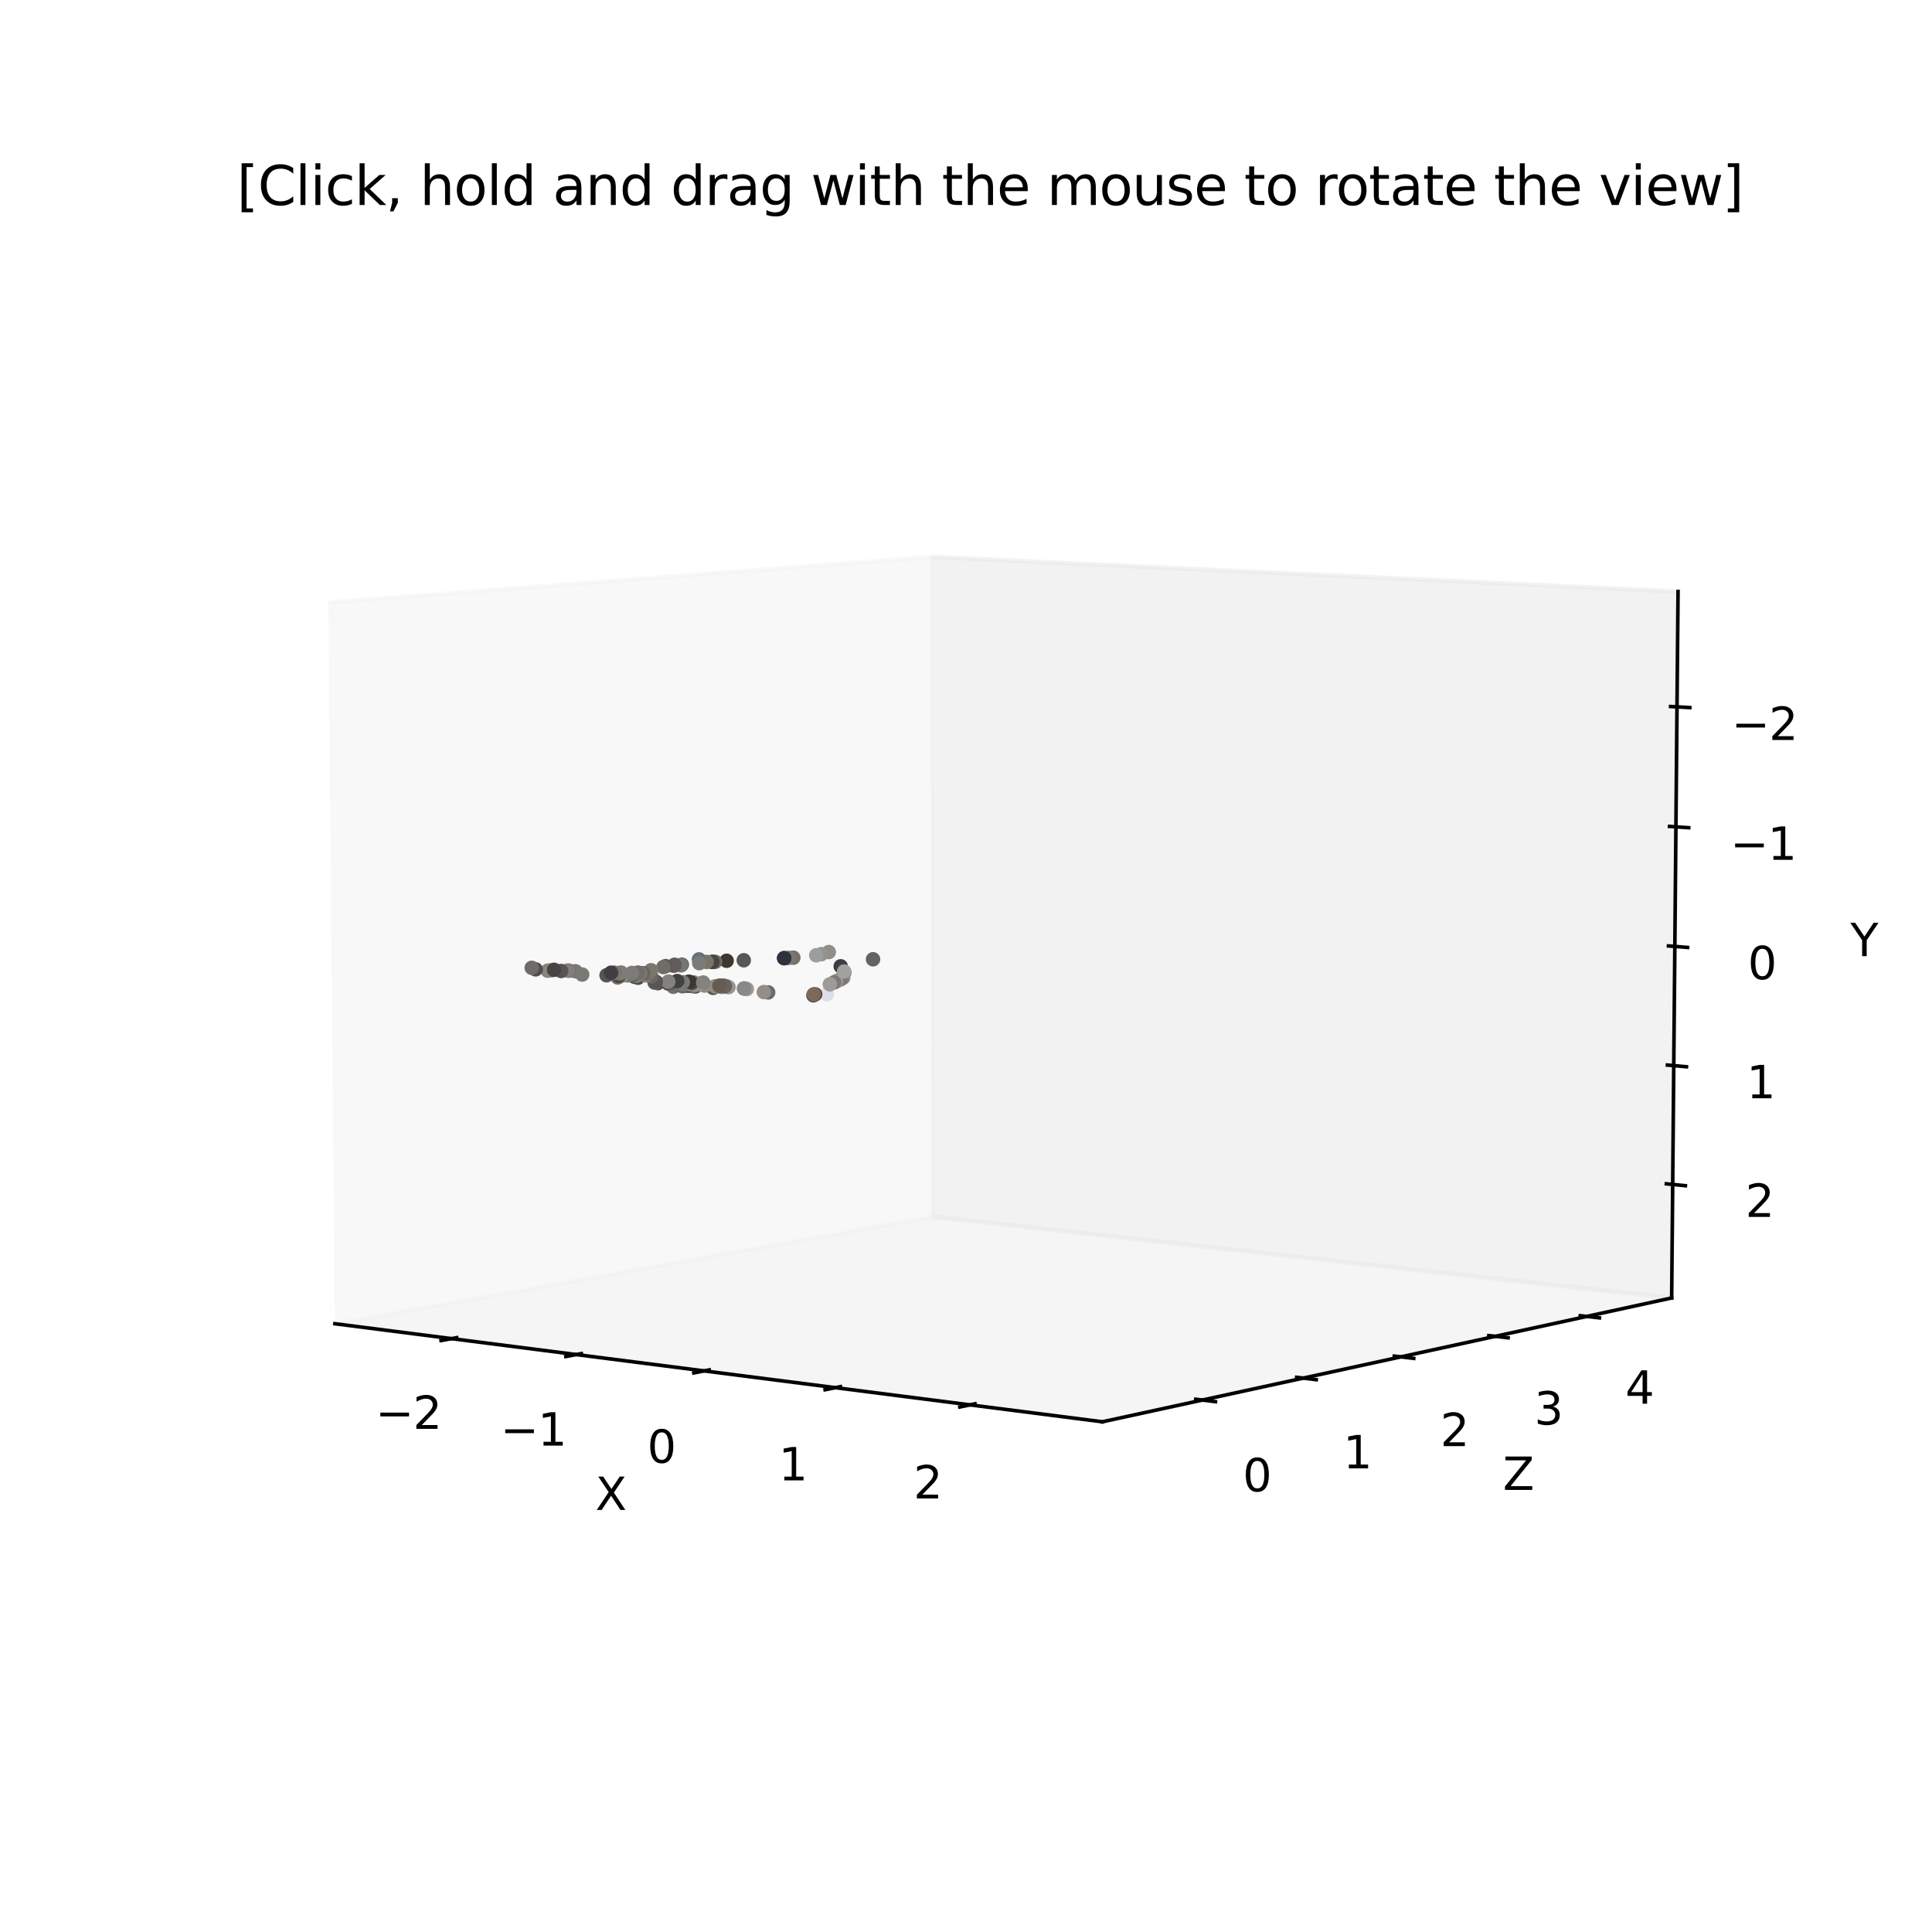 <?xml version="1.0" encoding="utf-8" standalone="no"?>
<!DOCTYPE svg PUBLIC "-//W3C//DTD SVG 1.1//EN"
  "http://www.w3.org/Graphics/SVG/1.1/DTD/svg11.dtd">
<svg height="432pt" version="1.1" viewBox="0 0 432 432" width="432pt" xmlns="http://www.w3.org/2000/svg" xmlns:xlink="http://www.w3.org/1999/xlink">
 <defs>
  <style type="text/css">*{stroke-linecap:butt;stroke-linejoin:round;}</style>
 </defs>
 <g id="figure_1">
  <g id="patch_1">
   <path d="M 0 432 
L 432 432 
L 432 0 
L 0 0 
z
" style="fill:#ffffff;"/>
  </g>
  <g id="patch_2">
   <path d="M 55.08 384.48 
L 387.72 384.48 
L 387.72 51.84 
L 55.08 51.84 
z
" style="fill:#ffffff;"/>
  </g>
  <g id="pane3d_1">
   <g id="patch_3">
    <path d="M 73.392 134.72 
L 208.281 124.532 
L 208.438 272.027 
L 74.879 295.988 
" style="fill:#f2f2f2;opacity:0.5;stroke:#f2f2f2;stroke-linejoin:miter;"/>
   </g>
  </g>
  <g id="pane3d_2">
   <g id="patch_4">
    <path d="M 208.281 124.532 
L 375.214 132.267 
L 373.788 290.223 
L 208.438 272.027 
" style="fill:#e6e6e6;opacity:0.5;stroke:#e6e6e6;stroke-linejoin:miter;"/>
   </g>
  </g>
  <g id="pane3d_3">
   <g id="patch_5">
    <path d="M 74.879 295.988 
L 246.496 317.916 
L 373.788 290.223 
L 208.438 272.027 
" style="fill:#ececec;opacity:0.5;stroke:#ececec;stroke-linejoin:miter;"/>
   </g>
  </g>
  <g id="axis3d_1">
   <g id="line2d_1">
    <path d="M 74.879 295.988 
L 246.496 317.916 
" style="fill:none;stroke:#000000;stroke-linecap:square;stroke-width:0.8;"/>
   </g>
   <g id="text_1">
    <!-- X -->
    <g transform="translate(133.131 337.629)scale(0.1 -0.1)">
     <defs>
      <path d="M 403 4666 
L 1081 4666 
L 2241 2931 
L 3406 4666 
L 4084 4666 
L 2584 2425 
L 4184 0 
L 3506 0 
L 2194 1984 
L 872 0 
L 191 0 
L 1856 2491 
L 403 4666 
z
" id="DejaVuSans-58" transform="scale(0.016)"/>
     </defs>
     <use xlink:href="#DejaVuSans-58"/>
    </g>
   </g>
   <g id="xtick_1">
    <g id="line2d_2">
     <path d="M 102.119 299.105 
L 98.627 299.75 
" style="fill:none;stroke:#000000;stroke-linecap:square;stroke-width:0.8;"/>
    </g>
    <g id="text_2">
     <!-- −2 -->
     <g transform="translate(83.963 319.496)scale(0.1 -0.1)">
      <defs>
       <path d="M 678 2272 
L 4684 2272 
L 4684 1741 
L 678 1741 
L 678 2272 
z
" id="DejaVuSans-2212" transform="scale(0.016)"/>
       <path d="M 1228 531 
L 3431 531 
L 3431 0 
L 469 0 
L 469 531 
Q 828 903 1448 1529 
Q 2069 2156 2228 2338 
Q 2531 2678 2651 2914 
Q 2772 3150 2772 3378 
Q 2772 3750 2511 3984 
Q 2250 4219 1831 4219 
Q 1534 4219 1204 4116 
Q 875 4013 500 3803 
L 500 4441 
Q 881 4594 1212 4672 
Q 1544 4750 1819 4750 
Q 2544 4750 2975 4387 
Q 3406 4025 3406 3419 
Q 3406 3131 3298 2873 
Q 3191 2616 2906 2266 
Q 2828 2175 2409 1742 
Q 1991 1309 1228 531 
z
" id="DejaVuSans-32" transform="scale(0.016)"/>
      </defs>
      <use xlink:href="#DejaVuSans-2212"/>
      <use x="83.789" xlink:href="#DejaVuSans-32"/>
     </g>
    </g>
   </g>
   <g id="xtick_2">
    <g id="line2d_3">
     <path d="M 129.997 302.663 
L 126.526 303.324 
" style="fill:none;stroke:#000000;stroke-linecap:square;stroke-width:0.8;"/>
    </g>
    <g id="text_3">
     <!-- −1 -->
     <g transform="translate(111.886 323.24)scale(0.1 -0.1)">
      <defs>
       <path d="M 794 531 
L 1825 531 
L 1825 4091 
L 703 3866 
L 703 4441 
L 1819 4666 
L 2450 4666 
L 2450 531 
L 3481 531 
L 3481 0 
L 794 0 
L 794 531 
z
" id="DejaVuSans-31" transform="scale(0.016)"/>
      </defs>
      <use xlink:href="#DejaVuSans-2212"/>
      <use x="83.789" xlink:href="#DejaVuSans-31"/>
     </g>
    </g>
   </g>
   <g id="xtick_3">
    <g id="line2d_4">
     <path d="M 158.588 306.311 
L 155.139 306.989 
" style="fill:none;stroke:#000000;stroke-linecap:square;stroke-width:0.8;"/>
    </g>
    <g id="text_4">
     <!-- 0 -->
     <g transform="translate(144.718 327.079)scale(0.1 -0.1)">
      <defs>
       <path d="M 2034 4250 
Q 1547 4250 1301 3770 
Q 1056 3291 1056 2328 
Q 1056 1369 1301 889 
Q 1547 409 2034 409 
Q 2525 409 2770 889 
Q 3016 1369 3016 2328 
Q 3016 3291 2770 3770 
Q 2525 4250 2034 4250 
z
M 2034 4750 
Q 2819 4750 3233 4129 
Q 3647 3509 3647 2328 
Q 3647 1150 3233 529 
Q 2819 -91 2034 -91 
Q 1250 -91 836 529 
Q 422 1150 422 2328 
Q 422 3509 836 4129 
Q 1250 4750 2034 4750 
z
" id="DejaVuSans-30" transform="scale(0.016)"/>
      </defs>
      <use xlink:href="#DejaVuSans-30"/>
     </g>
    </g>
   </g>
   <g id="xtick_4">
    <g id="line2d_5">
     <path d="M 187.919 310.054 
L 184.495 310.75 
" style="fill:none;stroke:#000000;stroke-linecap:square;stroke-width:0.8;"/>
    </g>
    <g id="text_5">
     <!-- 1 -->
     <g transform="translate(174.107 331.019)scale(0.1 -0.1)">
      <use xlink:href="#DejaVuSans-31"/>
     </g>
    </g>
   </g>
   <g id="xtick_5">
    <g id="line2d_6">
     <path d="M 218.019 313.895 
L 214.623 314.609 
" style="fill:none;stroke:#000000;stroke-linecap:square;stroke-width:0.8;"/>
    </g>
    <g id="text_6">
     <!-- 2 -->
     <g transform="translate(204.271 335.062)scale(0.1 -0.1)">
      <use xlink:href="#DejaVuSans-32"/>
     </g>
    </g>
   </g>
  </g>
  <g id="axis3d_2">
   <g id="line2d_7">
    <path d="M 373.788 290.223 
L 246.496 317.916 
" style="fill:none;stroke:#000000;stroke-linecap:square;stroke-width:0.8;"/>
   </g>
   <g id="text_7">
    <!-- Z -->
    <g transform="translate(336.054 333.151)scale(0.1 -0.1)">
     <defs>
      <path d="M 359 4666 
L 4025 4666 
L 4025 4184 
L 1075 531 
L 4097 531 
L 4097 0 
L 288 0 
L 288 481 
L 3238 4134 
L 359 4134 
L 359 4666 
z
" id="DejaVuSans-5a" transform="scale(0.016)"/>
     </defs>
     <use xlink:href="#DejaVuSans-5a"/>
    </g>
   </g>
   <g id="xtick_6">
    <g id="line2d_8">
     <path d="M 267.369 312.872 
L 271.784 313.422 
" style="fill:none;stroke:#000000;stroke-linecap:square;stroke-width:0.8;"/>
    </g>
    <g id="text_8">
     <!-- 0 -->
     <g transform="translate(277.887 333.468)scale(0.1 -0.1)">
      <use xlink:href="#DejaVuSans-30"/>
     </g>
    </g>
   </g>
   <g id="xtick_7">
    <g id="line2d_9">
     <path d="M 289.936 307.971 
L 294.319 308.503 
" style="fill:none;stroke:#000000;stroke-linecap:square;stroke-width:0.8;"/>
    </g>
    <g id="text_9">
     <!-- 1 -->
     <g transform="translate(300.338 328.326)scale(0.1 -0.1)">
      <use xlink:href="#DejaVuSans-31"/>
     </g>
    </g>
   </g>
   <g id="xtick_8">
    <g id="line2d_10">
     <path d="M 311.766 303.23 
L 316.117 303.744 
" style="fill:none;stroke:#000000;stroke-linecap:square;stroke-width:0.8;"/>
    </g>
    <g id="text_10">
     <!-- 2 -->
     <g transform="translate(322.054 323.352)scale(0.1 -0.1)">
      <use xlink:href="#DejaVuSans-32"/>
     </g>
    </g>
   </g>
   <g id="xtick_9">
    <g id="line2d_11">
     <path d="M 332.896 298.641 
L 337.215 299.139 
" style="fill:none;stroke:#000000;stroke-linecap:square;stroke-width:0.8;"/>
    </g>
    <g id="text_11">
     <!-- 3 -->
     <g transform="translate(343.069 318.539)scale(0.1 -0.1)">
      <defs>
       <path d="M 2597 2516 
Q 3050 2419 3304 2112 
Q 3559 1806 3559 1356 
Q 3559 666 3084 287 
Q 2609 -91 1734 -91 
Q 1441 -91 1130 -33 
Q 819 25 488 141 
L 488 750 
Q 750 597 1062 519 
Q 1375 441 1716 441 
Q 2309 441 2620 675 
Q 2931 909 2931 1356 
Q 2931 1769 2642 2001 
Q 2353 2234 1838 2234 
L 1294 2234 
L 1294 2753 
L 1863 2753 
Q 2328 2753 2575 2939 
Q 2822 3125 2822 3475 
Q 2822 3834 2567 4026 
Q 2313 4219 1838 4219 
Q 1578 4219 1281 4162 
Q 984 4106 628 3988 
L 628 4550 
Q 988 4650 1302 4700 
Q 1616 4750 1894 4750 
Q 2613 4750 3031 4423 
Q 3450 4097 3450 3541 
Q 3450 3153 3228 2886 
Q 3006 2619 2597 2516 
z
" id="DejaVuSans-33" transform="scale(0.016)"/>
      </defs>
      <use xlink:href="#DejaVuSans-33"/>
     </g>
    </g>
   </g>
   <g id="xtick_10">
    <g id="line2d_12">
     <path d="M 353.359 294.197 
L 357.645 294.679 
" style="fill:none;stroke:#000000;stroke-linecap:square;stroke-width:0.8;"/>
    </g>
    <g id="text_12">
     <!-- 4 -->
     <g transform="translate(363.417 313.878)scale(0.1 -0.1)">
      <defs>
       <path d="M 2419 4116 
L 825 1625 
L 2419 1625 
L 2419 4116 
z
M 2253 4666 
L 3047 4666 
L 3047 1625 
L 3713 1625 
L 3713 1100 
L 3047 1100 
L 3047 0 
L 2419 0 
L 2419 1100 
L 313 1100 
L 313 1709 
L 2253 4666 
z
" id="DejaVuSans-34" transform="scale(0.016)"/>
      </defs>
      <use xlink:href="#DejaVuSans-34"/>
     </g>
    </g>
   </g>
  </g>
  <g id="axis3d_3">
   <g id="line2d_13">
    <path d="M 373.788 290.223 
L 375.214 132.267 
" style="fill:none;stroke:#000000;stroke-linecap:square;stroke-width:0.8;"/>
   </g>
   <g id="text_13">
    <!-- Y -->
    <g transform="translate(413.758 213.802)scale(0.1 -0.1)">
     <defs>
      <path d="M -13 4666 
L 666 4666 
L 1959 2747 
L 3244 4666 
L 3922 4666 
L 2272 2222 
L 2272 0 
L 1638 0 
L 1638 2222 
L -13 4666 
z
" id="DejaVuSans-59" transform="scale(0.016)"/>
     </defs>
     <use xlink:href="#DejaVuSans-59"/>
    </g>
   </g>
   <g id="xtick_11">
    <g id="line2d_14">
     <path d="M 373.553 157.977 
L 377.843 158.221 
" style="fill:none;stroke:#000000;stroke-linecap:square;stroke-width:0.8;"/>
    </g>
    <g id="text_14">
     <!-- −2 -->
     <g transform="translate(387.169 165.462)scale(0.1 -0.1)">
      <use xlink:href="#DejaVuSans-2212"/>
      <use x="83.789" xlink:href="#DejaVuSans-32"/>
     </g>
    </g>
   </g>
   <g id="xtick_12">
    <g id="line2d_15">
     <path d="M 373.313 184.788 
L 377.596 185.078 
" style="fill:none;stroke:#000000;stroke-linecap:square;stroke-width:0.8;"/>
    </g>
    <g id="text_15">
     <!-- −1 -->
     <g transform="translate(386.895 192.252)scale(0.1 -0.1)">
      <use xlink:href="#DejaVuSans-2212"/>
      <use x="83.789" xlink:href="#DejaVuSans-31"/>
     </g>
    </g>
   </g>
   <g id="xtick_13">
    <g id="line2d_16">
     <path d="M 373.074 211.513 
L 377.35 211.848 
" style="fill:none;stroke:#000000;stroke-linecap:square;stroke-width:0.8;"/>
    </g>
    <g id="text_16">
     <!-- 0 -->
     <g transform="translate(390.813 218.955)scale(0.1 -0.1)">
      <use xlink:href="#DejaVuSans-30"/>
     </g>
    </g>
   </g>
   <g id="xtick_14">
    <g id="line2d_17">
     <path d="M 372.836 238.15 
L 377.105 238.531 
" style="fill:none;stroke:#000000;stroke-linecap:square;stroke-width:0.8;"/>
    </g>
    <g id="text_17">
     <!-- 1 -->
     <g transform="translate(390.541 245.571)scale(0.1 -0.1)">
      <use xlink:href="#DejaVuSans-31"/>
     </g>
    </g>
   </g>
   <g id="xtick_15">
    <g id="line2d_18">
     <path d="M 372.599 264.702 
L 376.86 265.127 
" style="fill:none;stroke:#000000;stroke-linecap:square;stroke-width:0.8;"/>
    </g>
    <g id="text_18">
     <!-- 2 -->
     <g transform="translate(390.27 272.102)scale(0.1 -0.1)">
      <use xlink:href="#DejaVuSans-32"/>
     </g>
    </g>
   </g>
  </g>
  <g id="axes_1">
   <g id="Path3DCollection_1">
    <defs>
     <path d="M 0 1.118 
C 0.297 1.118 0.581 1 0.791 0.791 
C 1 0.581 1.118 0.297 1.118 -0 
C 1.118 -0.297 1 -0.581 0.791 -0.791 
C 0.581 -1 0.297 -1.118 0 -1.118 
C -0.297 -1.118 -0.581 -1 -0.791 -0.791 
C -1 -0.581 -1.118 -0.297 -1.118 0 
C -1.118 0.297 -1 0.581 -0.791 0.791 
C -0.581 1 -0.297 1.118 0 1.118 
z
" id="C0_0_3063d80f32"/>
    </defs>
    <g clip-path="url(#p1f73ba6864)">
     <use style="fill:#3d3d3f;stroke:#3d3d3f;" x="187.988" xlink:href="#C0_0_3063d80f32" y="216.07"/>
    </g>
    <g clip-path="url(#p1f73ba6864)">
     <use style="fill:#746b6c;stroke:#746b6c;" x="188.794" xlink:href="#C0_0_3063d80f32" y="217.466"/>
    </g>
    <g clip-path="url(#p1f73ba6864)">
     <use style="fill:#888783;stroke:#888783;" x="188.535" xlink:href="#C0_0_3063d80f32" y="218.627"/>
    </g>
    <g clip-path="url(#p1f73ba6864)">
     <use style="fill:#7c7877;stroke:#7c7877;" x="187.936" xlink:href="#C0_0_3063d80f32" y="218.982"/>
    </g>
    <g clip-path="url(#p1f73ba6864)">
     <use style="fill:#918d8a;stroke:#918d8a;" x="185.321" xlink:href="#C0_0_3063d80f32" y="212.881"/>
    </g>
    <g clip-path="url(#p1f73ba6864)">
     <use style="fill:#817e79;stroke:#817e79;" x="187.133" xlink:href="#C0_0_3063d80f32" y="219.343"/>
    </g>
    <g clip-path="url(#p1f73ba6864)">
     <use style="fill:#dcdfe8;stroke:#dcdfe8;" x="184.88" xlink:href="#C0_0_3063d80f32" y="222.3"/>
    </g>
    <g clip-path="url(#p1f73ba6864)">
     <use style="fill:#a19d9c;stroke:#a19d9c;" x="186.882" xlink:href="#C0_0_3063d80f32" y="219.507"/>
    </g>
    <g clip-path="url(#p1f73ba6864)">
     <use style="fill:#92938d;stroke:#92938d;" x="183.662" xlink:href="#C0_0_3063d80f32" y="213.355"/>
    </g>
    <g clip-path="url(#p1f73ba6864)">
     <use style="fill:#7d7a75;stroke:#7d7a75;" x="186.531" xlink:href="#C0_0_3063d80f32" y="219.658"/>
    </g>
    <g clip-path="url(#p1f73ba6864)">
     <use style="fill:#9c9d9f;stroke:#9c9d9f;" x="182.517" xlink:href="#C0_0_3063d80f32" y="213.599"/>
    </g>
    <g clip-path="url(#p1f73ba6864)">
     <use style="fill:#666263;stroke:#666263;" x="195.214" xlink:href="#C0_0_3063d80f32" y="214.497"/>
    </g>
    <g clip-path="url(#p1f73ba6864)">
     <use style="fill:#9e9a97;stroke:#9e9a97;" x="185.554" xlink:href="#C0_0_3063d80f32" y="220.093"/>
    </g>
    <g clip-path="url(#p1f73ba6864)">
     <use style="fill:#49423a;stroke:#49423a;" x="181.883" xlink:href="#C0_0_3063d80f32" y="222.549"/>
    </g>
    <g clip-path="url(#p1f73ba6864)">
     <use style="fill:#a2a19d;stroke:#a2a19d;" x="188.751" xlink:href="#C0_0_3063d80f32" y="217.226"/>
    </g>
    <g clip-path="url(#p1f73ba6864)">
     <use style="fill:#62412e;stroke:#62412e;" x="182.275" xlink:href="#C0_0_3063d80f32" y="222.332"/>
    </g>
    <g clip-path="url(#p1f73ba6864)">
     <use style="fill:#7b695b;stroke:#7b695b;" x="181.966" xlink:href="#C0_0_3063d80f32" y="222.339"/>
    </g>
    <g clip-path="url(#p1f73ba6864)">
     <use style="fill:#74716c;stroke:#74716c;" x="177.391" xlink:href="#C0_0_3063d80f32" y="214.142"/>
    </g>
    <g clip-path="url(#p1f73ba6864)">
     <use style="fill:#7a7675;stroke:#7a7675;" x="176.332" xlink:href="#C0_0_3063d80f32" y="214.188"/>
    </g>
    <g clip-path="url(#p1f73ba6864)">
     <use style="fill:#2e323d;stroke:#2e323d;" x="175.337" xlink:href="#C0_0_3063d80f32" y="214.246"/>
    </g>
    <g clip-path="url(#p1f73ba6864)">
     <use style="fill:#2e323d;stroke:#2e323d;" x="175.337" xlink:href="#C0_0_3063d80f32" y="214.246"/>
    </g>
    <g clip-path="url(#p1f73ba6864)">
     <use style="fill:#6c6b69;stroke:#6c6b69;" x="171.767" xlink:href="#C0_0_3063d80f32" y="221.902"/>
    </g>
    <g clip-path="url(#p1f73ba6864)">
     <use style="fill:#938e88;stroke:#938e88;" x="170.797" xlink:href="#C0_0_3063d80f32" y="221.828"/>
    </g>
    <g clip-path="url(#p1f73ba6864)">
     <use style="fill:#565857;stroke:#565857;" x="166.31" xlink:href="#C0_0_3063d80f32" y="214.719"/>
    </g>
    <g clip-path="url(#p1f73ba6864)">
     <use style="fill:#9d9996;stroke:#9d9996;" x="166.989" xlink:href="#C0_0_3063d80f32" y="221.144"/>
    </g>
    <g clip-path="url(#p1f73ba6864)">
     <use style="fill:#3c382c;stroke:#3c382c;" x="162.479" xlink:href="#C0_0_3063d80f32" y="214.828"/>
    </g>
    <g clip-path="url(#p1f73ba6864)">
     <use style="fill:#8a8987;stroke:#8a8987;" x="166.369" xlink:href="#C0_0_3063d80f32" y="221.025"/>
    </g>
    <g clip-path="url(#p1f73ba6864)">
     <use style="fill:#8a8987;stroke:#8a8987;" x="166.369" xlink:href="#C0_0_3063d80f32" y="221.025"/>
    </g>
    <g clip-path="url(#p1f73ba6864)">
     <use style="fill:#97928c;stroke:#97928c;" x="162.896" xlink:href="#C0_0_3063d80f32" y="220.718"/>
    </g>
    <g clip-path="url(#p1f73ba6864)">
     <use style="fill:#6c6962;stroke:#6c6962;" x="159.913" xlink:href="#C0_0_3063d80f32" y="215.067"/>
    </g>
    <g clip-path="url(#p1f73ba6864)">
     <use style="fill:#5b544e;stroke:#5b544e;" x="159.448" xlink:href="#C0_0_3063d80f32" y="220.89"/>
    </g>
    <g clip-path="url(#p1f73ba6864)">
     <use style="fill:#7c7676;stroke:#7c7676;" x="162.294" xlink:href="#C0_0_3063d80f32" y="220.62"/>
    </g>
    <g clip-path="url(#p1f73ba6864)">
     <use style="fill:#9c938a;stroke:#9c938a;" x="161.382" xlink:href="#C0_0_3063d80f32" y="220.698"/>
    </g>
    <g clip-path="url(#p1f73ba6864)">
     <use style="fill:#9b9693;stroke:#9b9693;" x="162.552" xlink:href="#C0_0_3063d80f32" y="220.553"/>
    </g>
    <g clip-path="url(#p1f73ba6864)">
     <use style="fill:#454641;stroke:#454641;" x="159.259" xlink:href="#C0_0_3063d80f32" y="215.081"/>
    </g>
    <g clip-path="url(#p1f73ba6864)">
     <use style="fill:#454641;stroke:#454641;" x="159.259" xlink:href="#C0_0_3063d80f32" y="215.081"/>
    </g>
    <g clip-path="url(#p1f73ba6864)">
     <use style="fill:#6c6260;stroke:#6c6260;" x="162.097" xlink:href="#C0_0_3063d80f32" y="220.515"/>
    </g>
    <g clip-path="url(#p1f73ba6864)">
     <use style="fill:#6c6259;stroke:#6c6259;" x="161.628" xlink:href="#C0_0_3063d80f32" y="220.485"/>
    </g>
    <g clip-path="url(#p1f73ba6864)">
     <use style="fill:#6a625f;stroke:#6a625f;" x="161.802" xlink:href="#C0_0_3063d80f32" y="220.398"/>
    </g>
    <g clip-path="url(#p1f73ba6864)">
     <use style="fill:#86837c;stroke:#86837c;" x="160.851" xlink:href="#C0_0_3063d80f32" y="220.499"/>
    </g>
    <g clip-path="url(#p1f73ba6864)">
     <use style="fill:#8f8d7e;stroke:#8f8d7e;" x="159.885" xlink:href="#C0_0_3063d80f32" y="220.543"/>
    </g>
    <g clip-path="url(#p1f73ba6864)">
     <use style="fill:#7a7468;stroke:#7a7468;" x="158.009" xlink:href="#C0_0_3063d80f32" y="215.086"/>
    </g>
    <g clip-path="url(#p1f73ba6864)">
     <use style="fill:#665c52;stroke:#665c52;" x="160.879" xlink:href="#C0_0_3063d80f32" y="220.425"/>
    </g>
    <g clip-path="url(#p1f73ba6864)">
     <use style="fill:#665c52;stroke:#665c52;" x="160.879" xlink:href="#C0_0_3063d80f32" y="220.425"/>
    </g>
    <g clip-path="url(#p1f73ba6864)">
     <use style="fill:#514947;stroke:#514947;" x="155.508" xlink:href="#C0_0_3063d80f32" y="220.564"/>
    </g>
    <g clip-path="url(#p1f73ba6864)">
     <use style="fill:#928b81;stroke:#928b81;" x="157.539" xlink:href="#C0_0_3063d80f32" y="220.368"/>
    </g>
    <g clip-path="url(#p1f73ba6864)">
     <use style="fill:#726a5d;stroke:#726a5d;" x="154.99" xlink:href="#C0_0_3063d80f32" y="220.481"/>
    </g>
    <g clip-path="url(#p1f73ba6864)">
     <use style="fill:#726a5d;stroke:#726a5d;" x="154.99" xlink:href="#C0_0_3063d80f32" y="220.481"/>
    </g>
    <g clip-path="url(#p1f73ba6864)">
     <use style="fill:#585350;stroke:#585350;" x="155.198" xlink:href="#C0_0_3063d80f32" y="220.467"/>
    </g>
    <g clip-path="url(#p1f73ba6864)">
     <use style="fill:#64707c;stroke:#64707c;" x="156.292" xlink:href="#C0_0_3063d80f32" y="214.515"/>
    </g>
    <g clip-path="url(#p1f73ba6864)">
     <use style="fill:#737069;stroke:#737069;" x="150.562" xlink:href="#C0_0_3063d80f32" y="220.648"/>
    </g>
    <g clip-path="url(#p1f73ba6864)">
     <use style="fill:#6e6761;stroke:#6e6761;" x="152.574" xlink:href="#C0_0_3063d80f32" y="220.534"/>
    </g>
    <g clip-path="url(#p1f73ba6864)">
     <use style="fill:#8a877e;stroke:#8a877e;" x="155.113" xlink:href="#C0_0_3063d80f32" y="220.35"/>
    </g>
    <g clip-path="url(#p1f73ba6864)">
     <use style="fill:#7b7c76;stroke:#7b7c76;" x="156.364" xlink:href="#C0_0_3063d80f32" y="215.365"/>
    </g>
    <g clip-path="url(#p1f73ba6864)">
     <use style="fill:#59514e;stroke:#59514e;" x="153.645" xlink:href="#C0_0_3063d80f32" y="220.415"/>
    </g>
    <g clip-path="url(#p1f73ba6864)">
     <use style="fill:#797166;stroke:#797166;" x="153.811" xlink:href="#C0_0_3063d80f32" y="220.368"/>
    </g>
    <g clip-path="url(#p1f73ba6864)">
     <use style="fill:#797166;stroke:#797166;" x="153.811" xlink:href="#C0_0_3063d80f32" y="220.368"/>
    </g>
    <g clip-path="url(#p1f73ba6864)">
     <use style="fill:#4f4b4a;stroke:#4f4b4a;" x="154.052" xlink:href="#C0_0_3063d80f32" y="220.32"/>
    </g>
    <g clip-path="url(#p1f73ba6864)">
     <use style="fill:#4f4b4a;stroke:#4f4b4a;" x="154.052" xlink:href="#C0_0_3063d80f32" y="220.32"/>
    </g>
    <g clip-path="url(#p1f73ba6864)">
     <use style="fill:#8d8a83;stroke:#8d8a83;" x="156.616" xlink:href="#C0_0_3063d80f32" y="220.094"/>
    </g>
    <g clip-path="url(#p1f73ba6864)">
     <use style="fill:#939185;stroke:#939185;" x="155.49" xlink:href="#C0_0_3063d80f32" y="220.177"/>
    </g>
    <g clip-path="url(#p1f73ba6864)">
     <use style="fill:#99968d;stroke:#99968d;" x="156.348" xlink:href="#C0_0_3063d80f32" y="219.958"/>
    </g>
    <g clip-path="url(#p1f73ba6864)">
     <use style="fill:#756e66;stroke:#756e66;" x="152.808" xlink:href="#C0_0_3063d80f32" y="220.252"/>
    </g>
    <g clip-path="url(#p1f73ba6864)">
     <use style="fill:#8e8a87;stroke:#8e8a87;" x="154.486" xlink:href="#C0_0_3063d80f32" y="220.101"/>
    </g>
    <g clip-path="url(#p1f73ba6864)">
     <use style="fill:#888782;stroke:#888782;" x="154.869" xlink:href="#C0_0_3063d80f32" y="220.022"/>
    </g>
    <g clip-path="url(#p1f73ba6864)">
     <use style="fill:#888782;stroke:#888782;" x="154.868" xlink:href="#C0_0_3063d80f32" y="220.022"/>
    </g>
    <g clip-path="url(#p1f73ba6864)">
     <use style="fill:#636162;stroke:#636162;" x="151.653" xlink:href="#C0_0_3063d80f32" y="220.036"/>
    </g>
    <g clip-path="url(#p1f73ba6864)">
     <use style="fill:#8e8d89;stroke:#8e8d89;" x="155.148" xlink:href="#C0_0_3063d80f32" y="219.66"/>
    </g>
    <g clip-path="url(#p1f73ba6864)">
     <use style="fill:#484347;stroke:#484347;" x="154.641" xlink:href="#C0_0_3063d80f32" y="219.748"/>
    </g>
    <g clip-path="url(#p1f73ba6864)">
     <use style="fill:#7e7d78;stroke:#7e7d78;" x="152.259" xlink:href="#C0_0_3063d80f32" y="219.891"/>
    </g>
    <g clip-path="url(#p1f73ba6864)">
     <use style="fill:#75716e;stroke:#75716e;" x="151.39" xlink:href="#C0_0_3063d80f32" y="219.852"/>
    </g>
    <g clip-path="url(#p1f73ba6864)">
     <use style="fill:#777671;stroke:#777671;" x="153.755" xlink:href="#C0_0_3063d80f32" y="219.58"/>
    </g>
    <g clip-path="url(#p1f73ba6864)">
     <use style="fill:#3b3632;stroke:#3b3632;" x="154.084" xlink:href="#C0_0_3063d80f32" y="219.517"/>
    </g>
    <g clip-path="url(#p1f73ba6864)">
     <use style="fill:#787878;stroke:#787878;" x="152.686" xlink:href="#C0_0_3063d80f32" y="219.646"/>
    </g>
    <g clip-path="url(#p1f73ba6864)">
     <use style="fill:#514c49;stroke:#514c49;" x="149.36" xlink:href="#C0_0_3063d80f32" y="219.895"/>
    </g>
    <g clip-path="url(#p1f73ba6864)">
     <use style="fill:#65605c;stroke:#65605c;" x="150.094" xlink:href="#C0_0_3063d80f32" y="219.794"/>
    </g>
    <g clip-path="url(#p1f73ba6864)">
     <use style="fill:#514e49;stroke:#514e49;" x="147.053" xlink:href="#C0_0_3063d80f32" y="219.842"/>
    </g>
    <g clip-path="url(#p1f73ba6864)">
     <use style="fill:#646464;stroke:#646464;" x="152.47" xlink:href="#C0_0_3063d80f32" y="215.694"/>
    </g>
    <g clip-path="url(#p1f73ba6864)">
     <use style="fill:#443e3e;stroke:#443e3e;" x="149.65" xlink:href="#C0_0_3063d80f32" y="219.582"/>
    </g>
    <g clip-path="url(#p1f73ba6864)">
     <use style="fill:#42433e;stroke:#42433e;" x="151.427" xlink:href="#C0_0_3063d80f32" y="219.365"/>
    </g>
    <g clip-path="url(#p1f73ba6864)">
     <use style="fill:#767674;stroke:#767674;" x="152.274" xlink:href="#C0_0_3063d80f32" y="215.851"/>
    </g>
    <g clip-path="url(#p1f73ba6864)">
     <use style="fill:#807c73;stroke:#807c73;" x="146.401" xlink:href="#C0_0_3063d80f32" y="219.73"/>
    </g>
    <g clip-path="url(#p1f73ba6864)">
     <use style="fill:#83827e;stroke:#83827e;" x="157.229" xlink:href="#C0_0_3063d80f32" y="219.692"/>
    </g>
    <g clip-path="url(#p1f73ba6864)">
     <use style="fill:#83827d;stroke:#83827d;" x="149.43" xlink:href="#C0_0_3063d80f32" y="219.507"/>
    </g>
    <g clip-path="url(#p1f73ba6864)">
     <use style="fill:#5b5853;stroke:#5b5853;" x="146.377" xlink:href="#C0_0_3063d80f32" y="219.632"/>
    </g>
    <g clip-path="url(#p1f73ba6864)">
     <use style="fill:#595554;stroke:#595554;" x="146.633" xlink:href="#C0_0_3063d80f32" y="219.506"/>
    </g>
    <g clip-path="url(#p1f73ba6864)">
     <use style="fill:#61605c;stroke:#61605c;" x="150.842" xlink:href="#C0_0_3063d80f32" y="215.751"/>
    </g>
    <g clip-path="url(#p1f73ba6864)">
     <use style="fill:#61605c;stroke:#61605c;" x="150.842" xlink:href="#C0_0_3063d80f32" y="215.751"/>
    </g>
    <g clip-path="url(#p1f73ba6864)">
     <use style="fill:#625d5a;stroke:#625d5a;" x="150.638" xlink:href="#C0_0_3063d80f32" y="215.936"/>
    </g>
    <g clip-path="url(#p1f73ba6864)">
     <use style="fill:#5f5657;stroke:#5f5657;" x="148.853" xlink:href="#C0_0_3063d80f32" y="216.028"/>
    </g>
    <g clip-path="url(#p1f73ba6864)">
     <use style="fill:#706d66;stroke:#706d66;" x="148.33" xlink:href="#C0_0_3063d80f32" y="216.238"/>
    </g>
    <g clip-path="url(#p1f73ba6864)">
     <use style="fill:#6c6461;stroke:#6c6461;" x="145.653" xlink:href="#C0_0_3063d80f32" y="218.356"/>
    </g>
    <g clip-path="url(#p1f73ba6864)">
     <use style="fill:#4e4e4e;stroke:#4e4e4e;" x="142.652" xlink:href="#C0_0_3063d80f32" y="218.626"/>
    </g>
    <g clip-path="url(#p1f73ba6864)">
     <use style="fill:#8c857d;stroke:#8c857d;" x="144.438" xlink:href="#C0_0_3063d80f32" y="218.106"/>
    </g>
    <g clip-path="url(#p1f73ba6864)">
     <use style="fill:#736d6d;stroke:#736d6d;" x="144.977" xlink:href="#C0_0_3063d80f32" y="217.756"/>
    </g>
    <g clip-path="url(#p1f73ba6864)">
     <use style="fill:#444041;stroke:#444041;" x="141.842" xlink:href="#C0_0_3063d80f32" y="218.391"/>
    </g>
    <g clip-path="url(#p1f73ba6864)">
     <use style="fill:#7c756d;stroke:#7c756d;" x="138.122" xlink:href="#C0_0_3063d80f32" y="218.573"/>
    </g>
    <g clip-path="url(#p1f73ba6864)">
     <use style="fill:#7a786c;stroke:#7a786c;" x="145.576" xlink:href="#C0_0_3063d80f32" y="216.947"/>
    </g>
    <g clip-path="url(#p1f73ba6864)">
     <use style="fill:#83827d;stroke:#83827d;" x="142.205" xlink:href="#C0_0_3063d80f32" y="218.201"/>
    </g>
    <g clip-path="url(#p1f73ba6864)">
     <use style="fill:#808078;stroke:#808078;" x="143.229" xlink:href="#C0_0_3063d80f32" y="217.813"/>
    </g>
    <g clip-path="url(#p1f73ba6864)">
     <use style="fill:#676863;stroke:#676863;" x="143.854" xlink:href="#C0_0_3063d80f32" y="217.599"/>
    </g>
    <g clip-path="url(#p1f73ba6864)">
     <use style="fill:#68635f;stroke:#68635f;" x="141.733" xlink:href="#C0_0_3063d80f32" y="218.011"/>
    </g>
    <g clip-path="url(#p1f73ba6864)">
     <use style="fill:#797874;stroke:#797874;" x="143.107" xlink:href="#C0_0_3063d80f32" y="217.605"/>
    </g>
    <g clip-path="url(#p1f73ba6864)">
     <use style="fill:#767570;stroke:#767570;" x="140.379" xlink:href="#C0_0_3063d80f32" y="218.074"/>
    </g>
    <g clip-path="url(#p1f73ba6864)">
     <use style="fill:#767570;stroke:#767570;" x="140.114" xlink:href="#C0_0_3063d80f32" y="218.047"/>
    </g>
    <g clip-path="url(#p1f73ba6864)">
     <use style="fill:#726c6c;stroke:#726c6c;" x="142.638" xlink:href="#C0_0_3063d80f32" y="217.465"/>
    </g>
    <g clip-path="url(#p1f73ba6864)">
     <use style="fill:#878880;stroke:#878880;" x="139.161" xlink:href="#C0_0_3063d80f32" y="218.136"/>
    </g>
    <g clip-path="url(#p1f73ba6864)">
     <use style="fill:#4a4742;stroke:#4a4742;" x="138.318" xlink:href="#C0_0_3063d80f32" y="218.199"/>
    </g>
    <g clip-path="url(#p1f73ba6864)">
     <use style="fill:#4a4742;stroke:#4a4742;" x="138.318" xlink:href="#C0_0_3063d80f32" y="218.199"/>
    </g>
    <g clip-path="url(#p1f73ba6864)">
     <use style="fill:#7c7b79;stroke:#7c7b79;" x="141.304" xlink:href="#C0_0_3063d80f32" y="217.551"/>
    </g>
    <g clip-path="url(#p1f73ba6864)">
     <use style="fill:#565457;stroke:#565457;" x="135.627" xlink:href="#C0_0_3063d80f32" y="218.076"/>
    </g>
    <g clip-path="url(#p1f73ba6864)">
     <use style="fill:#7d7b6f;stroke:#7d7b6f;" x="138.538" xlink:href="#C0_0_3063d80f32" y="217.64"/>
    </g>
    <g clip-path="url(#p1f73ba6864)">
     <use style="fill:#7f7c75;stroke:#7f7c75;" x="138.875" xlink:href="#C0_0_3063d80f32" y="217.456"/>
    </g>
    <g clip-path="url(#p1f73ba6864)">
     <use style="fill:#75746f;stroke:#75746f;" x="137.427" xlink:href="#C0_0_3063d80f32" y="217.525"/>
    </g>
    <g clip-path="url(#p1f73ba6864)">
     <use style="fill:#777671;stroke:#777671;" x="137.414" xlink:href="#C0_0_3063d80f32" y="217.528"/>
    </g>
    <g clip-path="url(#p1f73ba6864)">
     <use style="fill:#433e44;stroke:#433e44;" x="136.638" xlink:href="#C0_0_3063d80f32" y="217.499"/>
    </g>
    <g clip-path="url(#p1f73ba6864)">
     <use style="fill:#797a75;stroke:#797a75;" x="130.18" xlink:href="#C0_0_3063d80f32" y="217.909"/>
    </g>
    <g clip-path="url(#p1f73ba6864)">
     <use style="fill:#797a74;stroke:#797a74;" x="128.673" xlink:href="#C0_0_3063d80f32" y="217.171"/>
    </g>
    <g clip-path="url(#p1f73ba6864)">
     <use style="fill:#737270;stroke:#737270;" x="127.273" xlink:href="#C0_0_3063d80f32" y="217.051"/>
    </g>
    <g clip-path="url(#p1f73ba6864)">
     <use style="fill:#807f7d;stroke:#807f7d;" x="126.929" xlink:href="#C0_0_3063d80f32" y="217.01"/>
    </g>
    <g clip-path="url(#p1f73ba6864)">
     <use style="fill:#585550;stroke:#585550;" x="125.467" xlink:href="#C0_0_3063d80f32" y="217.113"/>
    </g>
    <g clip-path="url(#p1f73ba6864)">
     <use style="fill:#85807c;stroke:#85807c;" x="122.46" xlink:href="#C0_0_3063d80f32" y="217.044"/>
    </g>
    <g clip-path="url(#p1f73ba6864)">
     <use style="fill:#8a867b;stroke:#8a867b;" x="123.132" xlink:href="#C0_0_3063d80f32" y="216.974"/>
    </g>
    <g clip-path="url(#p1f73ba6864)">
     <use style="fill:#464543;stroke:#464543;" x="123.896" xlink:href="#C0_0_3063d80f32" y="216.851"/>
    </g>
    <g clip-path="url(#p1f73ba6864)">
     <use style="fill:#504e4f;stroke:#504e4f;" x="119.779" xlink:href="#C0_0_3063d80f32" y="216.749"/>
    </g>
    <g clip-path="url(#p1f73ba6864)">
     <use style="fill:#6d6c67;stroke:#6d6c67;" x="118.893" xlink:href="#C0_0_3063d80f32" y="216.404"/>
    </g>
   </g>
   <g id="text_19">
    <!-- [Click, hold and drag with the mouse to rotate the view] -->
    <g transform="translate(52.972 45.84)scale(0.12 -0.12)">
     <defs>
      <path d="M 550 4863 
L 1875 4863 
L 1875 4416 
L 1125 4416 
L 1125 -397 
L 1875 -397 
L 1875 -844 
L 550 -844 
L 550 4863 
z
" id="DejaVuSans-5b" transform="scale(0.016)"/>
      <path d="M 4122 4306 
L 4122 3641 
Q 3803 3938 3442 4084 
Q 3081 4231 2675 4231 
Q 1875 4231 1450 3742 
Q 1025 3253 1025 2328 
Q 1025 1406 1450 917 
Q 1875 428 2675 428 
Q 3081 428 3442 575 
Q 3803 722 4122 1019 
L 4122 359 
Q 3791 134 3420 21 
Q 3050 -91 2638 -91 
Q 1578 -91 968 557 
Q 359 1206 359 2328 
Q 359 3453 968 4101 
Q 1578 4750 2638 4750 
Q 3056 4750 3426 4639 
Q 3797 4528 4122 4306 
z
" id="DejaVuSans-43" transform="scale(0.016)"/>
      <path d="M 603 4863 
L 1178 4863 
L 1178 0 
L 603 0 
L 603 4863 
z
" id="DejaVuSans-6c" transform="scale(0.016)"/>
      <path d="M 603 3500 
L 1178 3500 
L 1178 0 
L 603 0 
L 603 3500 
z
M 603 4863 
L 1178 4863 
L 1178 4134 
L 603 4134 
L 603 4863 
z
" id="DejaVuSans-69" transform="scale(0.016)"/>
      <path d="M 3122 3366 
L 3122 2828 
Q 2878 2963 2633 3030 
Q 2388 3097 2138 3097 
Q 1578 3097 1268 2742 
Q 959 2388 959 1747 
Q 959 1106 1268 751 
Q 1578 397 2138 397 
Q 2388 397 2633 464 
Q 2878 531 3122 666 
L 3122 134 
Q 2881 22 2623 -34 
Q 2366 -91 2075 -91 
Q 1284 -91 818 406 
Q 353 903 353 1747 
Q 353 2603 823 3093 
Q 1294 3584 2113 3584 
Q 2378 3584 2631 3529 
Q 2884 3475 3122 3366 
z
" id="DejaVuSans-63" transform="scale(0.016)"/>
      <path d="M 581 4863 
L 1159 4863 
L 1159 1991 
L 2875 3500 
L 3609 3500 
L 1753 1863 
L 3688 0 
L 2938 0 
L 1159 1709 
L 1159 0 
L 581 0 
L 581 4863 
z
" id="DejaVuSans-6b" transform="scale(0.016)"/>
      <path d="M 750 794 
L 1409 794 
L 1409 256 
L 897 -744 
L 494 -744 
L 750 256 
L 750 794 
z
" id="DejaVuSans-2c" transform="scale(0.016)"/>
      <path id="DejaVuSans-20" transform="scale(0.016)"/>
      <path d="M 3513 2113 
L 3513 0 
L 2938 0 
L 2938 2094 
Q 2938 2591 2744 2837 
Q 2550 3084 2163 3084 
Q 1697 3084 1428 2787 
Q 1159 2491 1159 1978 
L 1159 0 
L 581 0 
L 581 4863 
L 1159 4863 
L 1159 2956 
Q 1366 3272 1645 3428 
Q 1925 3584 2291 3584 
Q 2894 3584 3203 3211 
Q 3513 2838 3513 2113 
z
" id="DejaVuSans-68" transform="scale(0.016)"/>
      <path d="M 1959 3097 
Q 1497 3097 1228 2736 
Q 959 2375 959 1747 
Q 959 1119 1226 758 
Q 1494 397 1959 397 
Q 2419 397 2687 759 
Q 2956 1122 2956 1747 
Q 2956 2369 2687 2733 
Q 2419 3097 1959 3097 
z
M 1959 3584 
Q 2709 3584 3137 3096 
Q 3566 2609 3566 1747 
Q 3566 888 3137 398 
Q 2709 -91 1959 -91 
Q 1206 -91 779 398 
Q 353 888 353 1747 
Q 353 2609 779 3096 
Q 1206 3584 1959 3584 
z
" id="DejaVuSans-6f" transform="scale(0.016)"/>
      <path d="M 2906 2969 
L 2906 4863 
L 3481 4863 
L 3481 0 
L 2906 0 
L 2906 525 
Q 2725 213 2448 61 
Q 2172 -91 1784 -91 
Q 1150 -91 751 415 
Q 353 922 353 1747 
Q 353 2572 751 3078 
Q 1150 3584 1784 3584 
Q 2172 3584 2448 3432 
Q 2725 3281 2906 2969 
z
M 947 1747 
Q 947 1113 1208 752 
Q 1469 391 1925 391 
Q 2381 391 2643 752 
Q 2906 1113 2906 1747 
Q 2906 2381 2643 2742 
Q 2381 3103 1925 3103 
Q 1469 3103 1208 2742 
Q 947 2381 947 1747 
z
" id="DejaVuSans-64" transform="scale(0.016)"/>
      <path d="M 2194 1759 
Q 1497 1759 1228 1600 
Q 959 1441 959 1056 
Q 959 750 1161 570 
Q 1363 391 1709 391 
Q 2188 391 2477 730 
Q 2766 1069 2766 1631 
L 2766 1759 
L 2194 1759 
z
M 3341 1997 
L 3341 0 
L 2766 0 
L 2766 531 
Q 2569 213 2275 61 
Q 1981 -91 1556 -91 
Q 1019 -91 701 211 
Q 384 513 384 1019 
Q 384 1609 779 1909 
Q 1175 2209 1959 2209 
L 2766 2209 
L 2766 2266 
Q 2766 2663 2505 2880 
Q 2244 3097 1772 3097 
Q 1472 3097 1187 3025 
Q 903 2953 641 2809 
L 641 3341 
Q 956 3463 1253 3523 
Q 1550 3584 1831 3584 
Q 2591 3584 2966 3190 
Q 3341 2797 3341 1997 
z
" id="DejaVuSans-61" transform="scale(0.016)"/>
      <path d="M 3513 2113 
L 3513 0 
L 2938 0 
L 2938 2094 
Q 2938 2591 2744 2837 
Q 2550 3084 2163 3084 
Q 1697 3084 1428 2787 
Q 1159 2491 1159 1978 
L 1159 0 
L 581 0 
L 581 3500 
L 1159 3500 
L 1159 2956 
Q 1366 3272 1645 3428 
Q 1925 3584 2291 3584 
Q 2894 3584 3203 3211 
Q 3513 2838 3513 2113 
z
" id="DejaVuSans-6e" transform="scale(0.016)"/>
      <path d="M 2631 2963 
Q 2534 3019 2420 3045 
Q 2306 3072 2169 3072 
Q 1681 3072 1420 2755 
Q 1159 2438 1159 1844 
L 1159 0 
L 581 0 
L 581 3500 
L 1159 3500 
L 1159 2956 
Q 1341 3275 1631 3429 
Q 1922 3584 2338 3584 
Q 2397 3584 2469 3576 
Q 2541 3569 2628 3553 
L 2631 2963 
z
" id="DejaVuSans-72" transform="scale(0.016)"/>
      <path d="M 2906 1791 
Q 2906 2416 2648 2759 
Q 2391 3103 1925 3103 
Q 1463 3103 1205 2759 
Q 947 2416 947 1791 
Q 947 1169 1205 825 
Q 1463 481 1925 481 
Q 2391 481 2648 825 
Q 2906 1169 2906 1791 
z
M 3481 434 
Q 3481 -459 3084 -895 
Q 2688 -1331 1869 -1331 
Q 1566 -1331 1297 -1286 
Q 1028 -1241 775 -1147 
L 775 -588 
Q 1028 -725 1275 -790 
Q 1522 -856 1778 -856 
Q 2344 -856 2625 -561 
Q 2906 -266 2906 331 
L 2906 616 
Q 2728 306 2450 153 
Q 2172 0 1784 0 
Q 1141 0 747 490 
Q 353 981 353 1791 
Q 353 2603 747 3093 
Q 1141 3584 1784 3584 
Q 2172 3584 2450 3431 
Q 2728 3278 2906 2969 
L 2906 3500 
L 3481 3500 
L 3481 434 
z
" id="DejaVuSans-67" transform="scale(0.016)"/>
      <path d="M 269 3500 
L 844 3500 
L 1563 769 
L 2278 3500 
L 2956 3500 
L 3675 769 
L 4391 3500 
L 4966 3500 
L 4050 0 
L 3372 0 
L 2619 2869 
L 1863 0 
L 1184 0 
L 269 3500 
z
" id="DejaVuSans-77" transform="scale(0.016)"/>
      <path d="M 1172 4494 
L 1172 3500 
L 2356 3500 
L 2356 3053 
L 1172 3053 
L 1172 1153 
Q 1172 725 1289 603 
Q 1406 481 1766 481 
L 2356 481 
L 2356 0 
L 1766 0 
Q 1100 0 847 248 
Q 594 497 594 1153 
L 594 3053 
L 172 3053 
L 172 3500 
L 594 3500 
L 594 4494 
L 1172 4494 
z
" id="DejaVuSans-74" transform="scale(0.016)"/>
      <path d="M 3597 1894 
L 3597 1613 
L 953 1613 
Q 991 1019 1311 708 
Q 1631 397 2203 397 
Q 2534 397 2845 478 
Q 3156 559 3463 722 
L 3463 178 
Q 3153 47 2828 -22 
Q 2503 -91 2169 -91 
Q 1331 -91 842 396 
Q 353 884 353 1716 
Q 353 2575 817 3079 
Q 1281 3584 2069 3584 
Q 2775 3584 3186 3129 
Q 3597 2675 3597 1894 
z
M 3022 2063 
Q 3016 2534 2758 2815 
Q 2500 3097 2075 3097 
Q 1594 3097 1305 2825 
Q 1016 2553 972 2059 
L 3022 2063 
z
" id="DejaVuSans-65" transform="scale(0.016)"/>
      <path d="M 3328 2828 
Q 3544 3216 3844 3400 
Q 4144 3584 4550 3584 
Q 5097 3584 5394 3201 
Q 5691 2819 5691 2113 
L 5691 0 
L 5113 0 
L 5113 2094 
Q 5113 2597 4934 2840 
Q 4756 3084 4391 3084 
Q 3944 3084 3684 2787 
Q 3425 2491 3425 1978 
L 3425 0 
L 2847 0 
L 2847 2094 
Q 2847 2600 2669 2842 
Q 2491 3084 2119 3084 
Q 1678 3084 1418 2786 
Q 1159 2488 1159 1978 
L 1159 0 
L 581 0 
L 581 3500 
L 1159 3500 
L 1159 2956 
Q 1356 3278 1631 3431 
Q 1906 3584 2284 3584 
Q 2666 3584 2933 3390 
Q 3200 3197 3328 2828 
z
" id="DejaVuSans-6d" transform="scale(0.016)"/>
      <path d="M 544 1381 
L 544 3500 
L 1119 3500 
L 1119 1403 
Q 1119 906 1312 657 
Q 1506 409 1894 409 
Q 2359 409 2629 706 
Q 2900 1003 2900 1516 
L 2900 3500 
L 3475 3500 
L 3475 0 
L 2900 0 
L 2900 538 
Q 2691 219 2414 64 
Q 2138 -91 1772 -91 
Q 1169 -91 856 284 
Q 544 659 544 1381 
z
M 1991 3584 
L 1991 3584 
z
" id="DejaVuSans-75" transform="scale(0.016)"/>
      <path d="M 2834 3397 
L 2834 2853 
Q 2591 2978 2328 3040 
Q 2066 3103 1784 3103 
Q 1356 3103 1142 2972 
Q 928 2841 928 2578 
Q 928 2378 1081 2264 
Q 1234 2150 1697 2047 
L 1894 2003 
Q 2506 1872 2764 1633 
Q 3022 1394 3022 966 
Q 3022 478 2636 193 
Q 2250 -91 1575 -91 
Q 1294 -91 989 -36 
Q 684 19 347 128 
L 347 722 
Q 666 556 975 473 
Q 1284 391 1588 391 
Q 1994 391 2212 530 
Q 2431 669 2431 922 
Q 2431 1156 2273 1281 
Q 2116 1406 1581 1522 
L 1381 1569 
Q 847 1681 609 1914 
Q 372 2147 372 2553 
Q 372 3047 722 3315 
Q 1072 3584 1716 3584 
Q 2034 3584 2315 3537 
Q 2597 3491 2834 3397 
z
" id="DejaVuSans-73" transform="scale(0.016)"/>
      <path d="M 191 3500 
L 800 3500 
L 1894 563 
L 2988 3500 
L 3597 3500 
L 2284 0 
L 1503 0 
L 191 3500 
z
" id="DejaVuSans-76" transform="scale(0.016)"/>
      <path d="M 1947 4863 
L 1947 -844 
L 622 -844 
L 622 -397 
L 1369 -397 
L 1369 4416 
L 622 4416 
L 622 4863 
L 1947 4863 
z
" id="DejaVuSans-5d" transform="scale(0.016)"/>
     </defs>
     <use xlink:href="#DejaVuSans-5b"/>
     <use x="39.014" xlink:href="#DejaVuSans-43"/>
     <use x="108.838" xlink:href="#DejaVuSans-6c"/>
     <use x="136.621" xlink:href="#DejaVuSans-69"/>
     <use x="164.404" xlink:href="#DejaVuSans-63"/>
     <use x="219.385" xlink:href="#DejaVuSans-6b"/>
     <use x="277.295" xlink:href="#DejaVuSans-2c"/>
     <use x="309.082" xlink:href="#DejaVuSans-20"/>
     <use x="340.869" xlink:href="#DejaVuSans-68"/>
     <use x="404.248" xlink:href="#DejaVuSans-6f"/>
     <use x="465.43" xlink:href="#DejaVuSans-6c"/>
     <use x="493.213" xlink:href="#DejaVuSans-64"/>
     <use x="556.689" xlink:href="#DejaVuSans-20"/>
     <use x="588.477" xlink:href="#DejaVuSans-61"/>
     <use x="649.756" xlink:href="#DejaVuSans-6e"/>
     <use x="713.135" xlink:href="#DejaVuSans-64"/>
     <use x="776.611" xlink:href="#DejaVuSans-20"/>
     <use x="808.398" xlink:href="#DejaVuSans-64"/>
     <use x="871.875" xlink:href="#DejaVuSans-72"/>
     <use x="912.988" xlink:href="#DejaVuSans-61"/>
     <use x="974.268" xlink:href="#DejaVuSans-67"/>
     <use x="1037.744" xlink:href="#DejaVuSans-20"/>
     <use x="1069.531" xlink:href="#DejaVuSans-77"/>
     <use x="1151.318" xlink:href="#DejaVuSans-69"/>
     <use x="1179.102" xlink:href="#DejaVuSans-74"/>
     <use x="1218.311" xlink:href="#DejaVuSans-68"/>
     <use x="1281.689" xlink:href="#DejaVuSans-20"/>
     <use x="1313.477" xlink:href="#DejaVuSans-74"/>
     <use x="1352.686" xlink:href="#DejaVuSans-68"/>
     <use x="1416.064" xlink:href="#DejaVuSans-65"/>
     <use x="1477.588" xlink:href="#DejaVuSans-20"/>
     <use x="1509.375" xlink:href="#DejaVuSans-6d"/>
     <use x="1606.787" xlink:href="#DejaVuSans-6f"/>
     <use x="1667.969" xlink:href="#DejaVuSans-75"/>
     <use x="1731.348" xlink:href="#DejaVuSans-73"/>
     <use x="1783.447" xlink:href="#DejaVuSans-65"/>
     <use x="1844.971" xlink:href="#DejaVuSans-20"/>
     <use x="1876.758" xlink:href="#DejaVuSans-74"/>
     <use x="1915.967" xlink:href="#DejaVuSans-6f"/>
     <use x="1977.148" xlink:href="#DejaVuSans-20"/>
     <use x="2008.936" xlink:href="#DejaVuSans-72"/>
     <use x="2047.799" xlink:href="#DejaVuSans-6f"/>
     <use x="2108.98" xlink:href="#DejaVuSans-74"/>
     <use x="2148.189" xlink:href="#DejaVuSans-61"/>
     <use x="2209.469" xlink:href="#DejaVuSans-74"/>
     <use x="2248.678" xlink:href="#DejaVuSans-65"/>
     <use x="2310.201" xlink:href="#DejaVuSans-20"/>
     <use x="2341.988" xlink:href="#DejaVuSans-74"/>
     <use x="2381.197" xlink:href="#DejaVuSans-68"/>
     <use x="2444.576" xlink:href="#DejaVuSans-65"/>
     <use x="2506.1" xlink:href="#DejaVuSans-20"/>
     <use x="2537.887" xlink:href="#DejaVuSans-76"/>
     <use x="2597.066" xlink:href="#DejaVuSans-69"/>
     <use x="2624.85" xlink:href="#DejaVuSans-65"/>
     <use x="2686.373" xlink:href="#DejaVuSans-77"/>
     <use x="2768.16" xlink:href="#DejaVuSans-5d"/>
    </g>
   </g>
  </g>
 </g>
 <defs>
  <clipPath id="p1f73ba6864">
   <rect height="332.64" width="332.64" x="55.08" y="51.84"/>
  </clipPath>
 </defs>
</svg>
